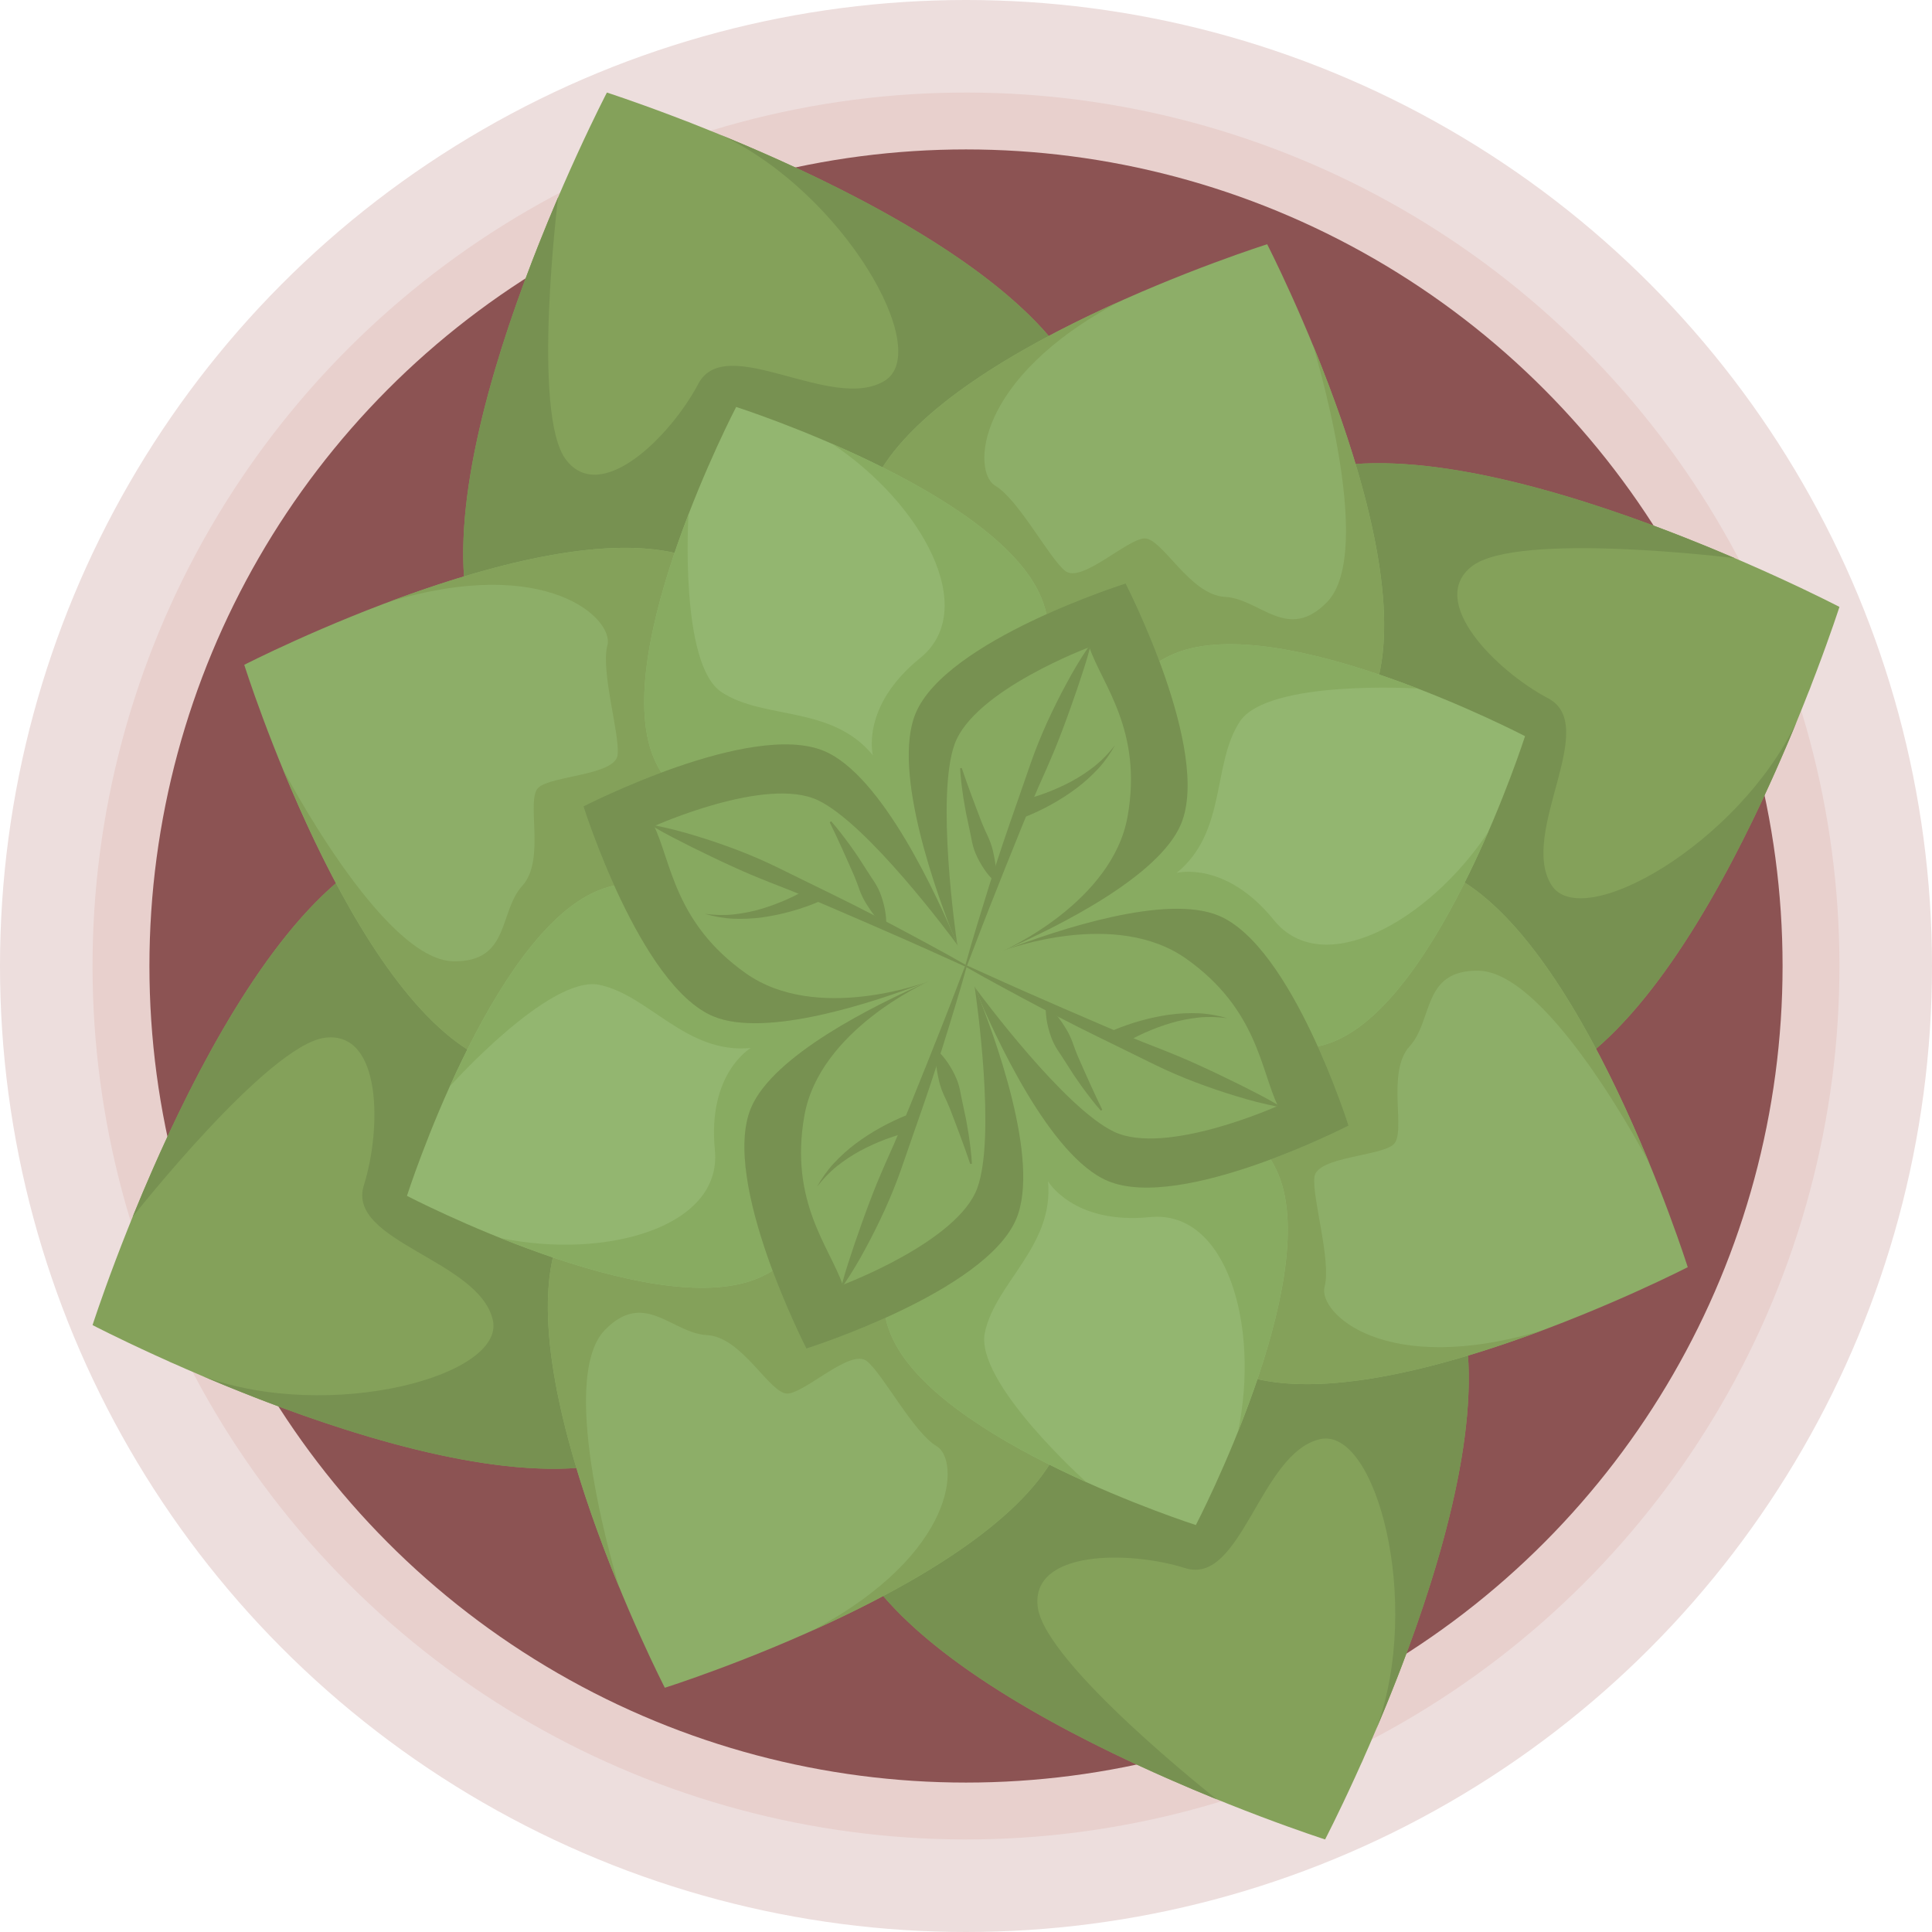 <svg id="_лой_2" xmlns="http://www.w3.org/2000/svg" width="1080" height="1080" viewBox="0 0 1080 1080"><g id="Travel07_538791040"><g id="Travel07_538791040-2"><g><circle cx="540" cy="540" r="540" fill="#eddedd"/><circle cx="540" cy="540" r="488.26" transform="translate(-223.68 540) rotate(-45)" fill="#e8d0cd"/><circle cx="540" cy="540" r="456.47" fill="#8c5353"/></g><g><g><g><path d="M218.44 474.21C311.98 435.75 540 540 540 540c0 0-88.76 234.49-182.3 272.94-93.54 38.46-305.96-72.2-305.96-72.2.0.0 73.16-228.07 166.7-266.53z" fill="#84a15a"/><g><path d="M218.44 474.21c-62.37 25.64-115.67 135.57-144.28 206 0 0 75.64-96.14 107.52-100.11 31.88-3.97 31.63 50.98 21.72 82.48-9.9 31.49 64.38 41.73 72.09 75.3 7.16 31.17-90.67 57.38-161.63 31.66 70.17 29.77 182.53 68.61 243.83 43.4 93.54-38.46 182.3-272.94 182.3-272.94.0.0-228.02-104.25-321.56-65.79z" fill="#779151"/><path d="M97.99 762.65c-1.49-.77-2.92-1.4-4.3-1.92 1.41.63 2.84 1.27 4.3 1.92z" fill="#809c57"/></g></g><g><path d="M722.3 267.06C628.76 305.52 540 540 540 540c0 0 228.02 104.25 321.56 65.79 93.54-38.46 166.7-266.53 166.7-266.53.0.0-212.43-110.66-305.96-72.2z" fill="#84a15a"/><g><path d="M722.3 267.06c62.37-25.64 177.58 15.01 247.45 44.95.0.0-121.39-15.14-146.85 4.47-25.46 19.61 13.38 58.48 42.57 73.91 29.19 15.42-16.41 74.95 1.72 104.23 16.84 27.19 104.81-22.99 137.16-91.18-28.94 70.51-81.49 177.15-142.79 202.36-93.54 38.46-321.56-65.79-321.56-65.79.0.0 88.76-234.49 182.3-272.94z" fill="#779151"/><path d="M1010.8 387.36c.52-1.6 1.09-3.05 1.71-4.38-.56 1.44-1.12 2.9-1.71 4.38z" fill="#809c57"/></g></g><g><path d="M474.21 861.56C435.75 768.02 540 540 540 540c0 0 234.49 88.76 272.94 182.3 38.46 93.54-72.2 305.96-72.2 305.96.0.0-228.07-73.16-266.53-166.7z" fill="#84a15a"/><g><path d="M474.21 861.56c25.64 62.37 135.57 115.67 206 144.28.0.0-96.14-75.64-100.11-107.52-3.97-31.88 50.98-31.63 82.48-21.72 31.49 9.9 41.73-64.38 75.3-72.09 31.17-7.16 57.38 90.67 31.66 161.63 29.77-70.17 68.61-182.53 43.4-243.83-38.46-93.54-272.94-182.3-272.94-182.3.0.0-104.25 228.02-65.79 321.56z" fill="#779151"/><path d="M762.65 982.01c-.77 1.49-1.4 2.92-1.92 4.3.63-1.41 1.27-2.84 1.92-4.3z" fill="#809c57"/></g></g><g><path d="M267.06 357.7C305.52 451.24 540 540 540 540c0 0 104.25-228.02 65.79-321.56C567.33 124.9 339.26 51.74 339.26 51.74c0 0-110.66 212.43-72.2 305.96z" fill="#84a15a"/><g><path d="M267.06 357.7c-25.64-62.37 15.01-177.58 44.95-247.45.0.0-15.14 121.39 4.47 146.85 19.61 25.46 58.48-13.38 73.9-42.57 15.42-29.19 74.95 16.41 104.23-1.72 27.19-16.84-22.99-104.81-91.18-137.16 70.51 28.94 177.15 81.49 202.35 142.79C644.24 311.98 539.99 540 539.99 540c0 0-234.49-88.76-272.94-182.3z" fill="#779151"/><path d="M387.36 69.2c-1.6-.52-3.05-1.09-4.38-1.71 1.44.56 2.9 1.12 4.38 1.71z" fill="#809c57"/></g></g></g><g><g><path d="M390.23 313.18c77.29 32.25 149.77 226.82 149.77 226.82.0.0-189.28 85.33-266.58 53.08-77.29-32.25-136.88-221.44-136.88-221.44.0.0 176.39-90.71 253.69-58.46z" fill="#8dae68"/><path d="M273.42 593.08c77.29 32.25 266.58-53.08 266.58-53.08.0.0-72.48-194.57-149.77-226.82-42.79-17.85-115.94 1.97-172.73 23.23 88.54-26.69 125.86 9.85 122.05 24.26-3.88 14.65 7.11 50.03 5.69 61.41-1.42 11.37-36.91 11.5-44.24 18.19-7.32 6.69 4.28 40.26-9.01 54.87-13.29 14.61-6.8 42.72-38.48 42.23-39.84-.62-95.47-107.68-95.61-107.95 24.01 58.46 66.15 143.07 115.52 163.67z" fill="#84a15a"/></g><g><path d="M486.92 273.42c-32.25 77.29 53.08 266.58 53.08 266.58.0.0 194.57-72.48 226.82-149.77 32.25-77.29-58.46-253.69-58.46-253.69.0.0-189.19 59.59-221.44 136.88z" fill="#8dae68"/><path d="M766.82 390.23c-32.25 77.29-226.82 149.77-226.82 149.77.0.0-85.33-189.28-53.08-266.58 17.85-42.79 83.8-80.15 139.12-104.98-81.71 43.3-82.54 95.53-69.69 103.09 13.06 7.69 30.14 40.57 39.15 47.65 9.01 7.09 34.33-17.79 44.24-18.19 9.91-.4 25.28 31.63 45 32.67 19.72 1.03 34.89 25.58 57.05 2.95 27.88-28.46-7.88-143.69-7.97-143.99 24.05 58.44 53.61 148.23 33.01 197.59z" fill="#84a15a"/></g><g><path d="M593.08 806.58c32.25-77.29-53.08-266.58-53.08-266.58.0.0-194.57 72.48-226.82 149.77-32.25 77.29 58.46 253.69 58.46 253.69.0.0 189.19-59.59 221.44-136.88z" fill="#8dae68"/><path d="M313.18 689.77C345.43 612.48 540 540 540 540c0 0 85.33 189.28 53.08 266.58-17.85 42.79-83.8 80.15-139.12 104.98 81.71-43.31 82.54-95.53 69.69-103.09-13.06-7.69-30.14-40.57-39.15-47.65-9.01-7.09-34.33 17.79-44.24 18.19-9.91.4-25.28-31.63-45-32.67-19.72-1.03-34.89-25.58-57.05-2.95-27.88 28.46 7.88 143.69 7.97 143.99-24.05-58.44-53.61-148.23-33.01-197.59z" fill="#84a15a"/></g><g><path d="M689.77 766.82C612.48 734.57 540 540 540 540c0 0 189.28-85.33 266.58-53.08 77.29 32.25 136.88 221.44 136.88 221.44.0.0-176.39 90.71-253.69 58.46z" fill="#8dae68"/><path d="M806.58 486.92c-77.29-32.25-266.58 53.08-266.58 53.08.0.0 72.48 194.57 149.77 226.82 42.79 17.85 115.94-1.97 172.73-23.23-88.54 26.69-125.86-9.85-122.05-24.26 3.88-14.65-7.11-50.03-5.69-61.41 1.42-11.37 36.91-11.5 44.24-18.19 7.32-6.69-4.28-40.26 9.01-54.87 13.29-14.61 6.8-42.72 38.48-42.23 39.84.62 95.47 107.68 95.61 107.95-24.01-58.46-66.15-143.07-115.52-163.67z" fill="#84a15a"/></g></g><g><g><path d="M334.19 497.89C394.06 473.28 540 540 540 540c0 0-56.81 150.08-116.68 174.7-59.87 24.61-195.83-46.21-195.83-46.21.0.0 46.83-145.98 106.7-170.59z" fill="#93b670"/><path d="M399.62 642.84c4.27 42.93-60.63 61.49-119.78 49.25 44.86 17.96 107.74 37.29 143.49 22.6 59.87-24.61 116.68-174.7 116.68-174.7.0.0-145.95-66.72-205.81-42.11-33.75 13.88-63.35 66.32-82.76 109.44.03-.04 55.88-62.62 83.66-56.78 27.79 5.84 48.39 38.76 84.59 35.3.0.0-24.34 14.07-20.06 57z" fill="#88ab61"/></g><g><path d="M656.68 365.3C596.81 389.91 540 540 540 540c0 0 145.95 66.72 205.81 42.11 59.87-24.61 106.7-170.59 106.7-170.59.0.0-135.96-70.83-195.83-46.21z" fill="#93b670"/><path d="M712.13 514.36c27.16 33.52 86.35 1.06 119.79-49.24-19.26 44.32-50.35 102.29-86.1 116.99-59.87 24.61-205.81-42.11-205.81-42.11.0.0 56.81-150.08 116.68-174.7 33.75-13.88 91.68 2.58 135.8 19.58-.05.0-83.77-5.21-99.41 18.48-15.65 23.7-7.13 61.59-35.3 84.59.0.0 27.19-7.12 54.35 26.4z" fill="#88ab61"/></g><g><path d="M497.89 745.81c-24.61-59.87 42.11-205.81 42.11-205.81.0.0 150.08 56.81 174.7 116.68 24.61 59.87-46.21 195.83-46.21 195.83.0.0-145.98-46.83-170.59-106.7z" fill="#93b670"/><path d="M642.84 680.38c42.93-4.27 61.49 60.63 49.25 119.78 17.96-44.86 37.29-107.74 22.6-143.49C690.08 596.8 540 539.99 540 539.99c0 0-66.72 145.95-42.11 205.81 13.88 33.75 66.32 63.35 109.44 82.76-.04-.03-62.62-55.88-56.78-83.66 5.84-27.79 38.76-48.39 35.3-84.59.0.0 14.07 24.34 57 20.06z" fill="#88ab61"/></g><g><path d="M365.3 423.32C389.91 483.19 540 540 540 540c0 0 66.72-145.95 42.11-205.81-24.61-59.87-170.59-106.7-170.59-106.7.0.0-70.83 135.96-46.21 195.83z" fill="#93b670"/><path d="M514.36 367.87c33.52-27.16 1.06-86.35-49.24-119.79 44.32 19.26 102.29 50.35 116.99 86.1 24.61 59.87-42.11 205.81-42.11 205.81.0.0-150.08-56.81-174.7-116.68-13.88-33.75 2.58-91.68 19.58-135.8.0.05-5.21 83.77 18.48 99.41 23.7 15.65 61.59 7.13 84.59 35.3.0.0-7.12-27.19 26.4-54.35z" fill="#88ab61"/></g></g><g><g><path d="M660.21 460.62c17.09-40.96-30.98-134.45-30.98-134.45.0.0-100.27 31.58-117.36 72.55-17.09 40.96 28.13 141.28 28.13 141.28.0.0 103.12-38.41 120.21-79.38z" fill="#87a960"/><path d="M533.68 415.87c-10.49 28.76.51 105.93 1.52 112.81-11.16-27.39-36.92-97.41-23.34-129.96 17.09-40.96 117.36-72.55 117.36-72.55.0.0 48.08 93.49 30.98 134.45-12.22 29.28-68.4 57.26-99.44 70.84 1.79-.8 61.09-27.47 69.56-75.01 8.59-48.27-14.32-73.84-21.38-94.67.0.0-64.28 23.98-75.26 54.09z" fill="#779151"/><path d="M539.55 539.85c2.13-7.69 4.37-15.35 6.7-22.98 2.31-7.64 4.66-15.26 7.05-22.87 2.44-7.6 4.9-15.19 7.43-22.76 2.55-7.56 5.17-15.1 7.82-22.64l7.86-22.64c2.65-7.54 5.68-14.94 8.97-22.23 3.34-7.27 6.87-14.45 10.71-21.5 3.75-7.08 7.91-13.97 12.42-20.66l.86.4c-2.04 7.83-4.64 15.37-7.16 22.94-2.61 7.53-5.23 15.04-8.05 22.46l-2.13 5.56c-.71 1.85-1.47 3.69-2.2 5.53-1.51 3.67-3.1 7.31-4.67 10.96l-4.84 10.9c-1.59 3.65-3.13 7.31-4.67 10.98-3.03 7.35-6.05 14.71-8.99 22.11-3.01 7.37-5.95 14.76-8.88 22.17-5.94 14.78-11.63 29.66-17.32 44.55l-.9-.29z" fill="#779151"/><path d="M537.62 429.3c1.77 5.23 3.6 10.43 5.53 15.58.93 2.58 1.91 5.15 2.9 7.7.95 2.57 1.93 5.12 2.93 7.66 1 2.54 2.18 5.03 3.34 7.5 1.15 2.48 2.03 5.05 2.69 7.7.62 2.66 1.17 5.36 1.5 8.15.32 2.8.57 5.63.31 8.7l-.88.36c-2.26-2.05-4.1-4.32-5.71-6.67-1.59-2.37-3.01-4.81-4.18-7.35-1.21-2.53-2.08-5.18-2.67-7.92-.57-2.75-1.05-5.51-1.67-8.23-.61-2.72-1.19-5.44-1.74-8.17-.5-2.74-.98-5.48-1.42-8.23-.82-5.51-1.55-11.02-1.86-16.6l.94-.17z" fill="#779151"/><path d="M569.94 447.65c1.11-.22 2.42-.55 3.64-.87 1.25-.33 2.49-.68 3.73-1.06 2.49-.75 4.96-1.59 7.41-2.5 4.9-1.83 9.68-3.99 14.32-6.47 4.63-2.49 9.01-5.43 13.17-8.71 4.12-3.33 7.79-7.2 11.08-11.47-2.61 4.69-5.74 9.18-9.45 13.2-3.73 3.98-7.81 7.69-12.22 10.98-4.41 3.28-9.06 6.27-13.9 8.95-2.42 1.34-4.88 2.61-7.4 3.79-1.25.6-2.53 1.17-3.81 1.73-1.31.56-2.55 1.08-4.01 1.61l-2.56-9.16z" fill="#779151"/></g><g><path d="M681.28 511.87c40.96 17.09 72.55 117.36 72.55 117.36.0.0-93.49 48.08-134.45 30.98-40.96-17.09-79.38-120.21-79.38-120.21.0.0 100.32-45.22 141.28-28.13z" fill="#87a960"/><path d="M622.82 632.68c-27.68-13.07-74.14-75.66-78.26-81.26 11.34 27.32 42.27 95.21 74.82 108.79 40.96 17.09 134.45-30.98 134.45-30.98.0.0-31.58-100.27-72.55-117.36-29.28-12.22-88.89 7.41-120.51 19.59 1.83-.7 62.75-23.44 102.2 4.39 40.06 28.26 41.76 62.56 51.39 82.34.0.0-62.56 28.17-91.55 14.49z" fill="#779151"/><path d="M540.22 539.58c14.52 6.58 29.03 13.16 43.65 19.48 7.29 3.2 14.58 6.39 21.91 9.51 7.29 3.19 14.61 6.3 21.94 9.39 3.67 1.53 7.35 3.05 11.04 4.52l11.11 4.35c3.69 1.49 7.37 2.96 11.03 4.51 1.82.8 3.65 1.56 5.46 2.38l5.43 2.46c7.23 3.29 14.37 6.79 21.53 10.3 7.12 3.61 14.26 7.14 21.22 11.27l-.33.89c-7.91-1.58-15.72-3.55-23.36-5.95-7.68-2.31-15.24-4.93-22.73-7.75-7.47-2.86-14.83-5.99-22.01-9.49l-21.52-10.56c-7.18-3.5-14.35-7.01-21.48-10.59-7.12-3.6-14.21-7.27-21.29-10.95-7.05-3.73-14.09-7.49-21.1-11.3-7.02-3.78-14-7.66-20.92-11.62l.44-.84z" fill="#779151"/><path d="M615.39 620.9c-3.7-4.18-7.06-8.61-10.35-13.11-1.63-2.26-3.21-4.55-4.78-6.85-1.53-2.32-3.03-4.67-4.51-7.03-1.47-2.37-3.07-4.67-4.6-7.02-1.51-2.36-2.76-4.86-3.68-7.51-.95-2.63-1.67-5.37-2.2-8.17-.51-2.81-.8-5.71-.64-8.76l.88-.37c2.35 2 4.16 4.19 5.9 6.4 1.73 2.22 3.24 4.51 4.66 6.84 1.4 2.34 2.57 4.79 3.5 7.36.92 2.58 1.82 5.17 2.91 7.68 1.08 2.51 2.18 5.02 3.31 7.51 1.09 2.51 2.2 5.02 3.36 7.51 2.25 5.01 4.61 9.99 7.03 14.96l-.78.54z" fill="#779151"/><path d="M621.62 576.28c1.42-.65 2.66-1.15 3.98-1.68 1.3-.51 2.61-1 3.92-1.45 2.62-.93 5.26-1.76 7.92-2.51 5.32-1.5 10.73-2.64 16.17-3.42 5.45-.76 10.96-.99 16.41-.79 5.46.25 10.85 1.24 16 2.74-5.34-.73-10.67-.9-15.95-.36-5.26.59-10.44 1.58-15.49 3.07-5.04 1.5-9.96 3.33-14.73 5.47-2.38 1.07-4.73 2.21-7.03 3.43-1.15.6-2.28 1.23-3.4 1.87-1.1.63-2.26 1.32-3.2 1.94l-4.62-8.31z" fill="#779151"/></g><g><path d="M398.72 568.13c-40.96-17.09-72.55-117.36-72.55-117.36.0.0 93.49-48.08 134.45-30.98 40.96 17.09 79.38 120.21 79.38 120.21.0.0-100.32 45.22-141.28 28.13z" fill="#87a960"/><path d="M457.18 447.32c27.68 13.07 74.14 75.66 78.26 81.26-11.34-27.32-42.27-95.21-74.82-108.79-40.96-17.09-134.45 30.98-134.45 30.98.0.0 31.58 100.27 72.55 117.36 29.28 12.22 88.89-7.41 120.51-19.59-1.83.69-62.75 23.44-102.2-4.39-40.06-28.26-41.76-62.56-51.39-82.34.0.0 62.56-28.17 91.55-14.49z" fill="#779151"/><path d="M539.78 540.42c-14.52-6.58-29.03-13.16-43.65-19.48-7.29-3.2-14.59-6.39-21.91-9.51-7.29-3.19-14.61-6.3-21.94-9.39-3.67-1.53-7.35-3.05-11.04-4.52l-11.11-4.35c-3.69-1.49-7.37-2.96-11.03-4.51-1.82-.8-3.65-1.56-5.46-2.38l-5.43-2.46c-7.23-3.29-14.37-6.79-21.53-10.3-7.12-3.61-14.26-7.14-21.22-11.27l.33-.89c7.91 1.58 15.72 3.55 23.36 5.95 7.68 2.31 15.24 4.93 22.73 7.75 7.47 2.86 14.83 5.99 22.01 9.49l21.52 10.56c7.18 3.5 14.35 7.01 21.48 10.59 7.12 3.6 14.21 7.27 21.29 10.95 7.05 3.73 14.09 7.49 21.1 11.3 7.02 3.78 14 7.66 20.92 11.62l-.44.84z" fill="#779151"/><path d="M464.61 459.1c3.7 4.18 7.06 8.61 10.35 13.11 1.63 2.26 3.21 4.55 4.78 6.85 1.53 2.32 3.03 4.67 4.51 7.03 1.47 2.37 3.07 4.67 4.6 7.02 1.51 2.36 2.76 4.86 3.68 7.51.95 2.63 1.67 5.37 2.2 8.17.51 2.81.8 5.71.64 8.76l-.88.37c-2.35-2-4.16-4.19-5.9-6.4-1.73-2.22-3.24-4.51-4.67-6.84-1.4-2.34-2.57-4.79-3.5-7.36-.92-2.58-1.82-5.17-2.91-7.68-1.08-2.51-2.18-5.02-3.31-7.51-1.09-2.51-2.2-5.02-3.36-7.51-2.25-5.01-4.61-9.99-7.03-14.96l.78-.54z" fill="#779151"/><path d="M458.38 503.72c-1.42.65-2.66 1.15-3.98 1.68-1.3.51-2.61 1-3.92 1.45-2.62.93-5.26 1.76-7.92 2.51-5.32 1.5-10.73 2.64-16.17 3.42-5.45.76-10.96.99-16.41.79-5.46-.25-10.85-1.24-16-2.74 5.34.73 10.67.9 15.95.36 5.26-.59 10.44-1.58 15.49-3.07 5.04-1.5 9.96-3.33 14.73-5.47 2.38-1.07 4.73-2.21 7.03-3.43 1.15-.6 2.28-1.23 3.4-1.87 1.1-.63 2.26-1.32 3.2-1.94l4.62 8.31z" fill="#779151"/></g><g><path d="M419.79 619.38c-17.09 40.96 30.98 134.45 30.98 134.45.0.0 100.27-31.58 117.36-72.55 17.09-40.96-28.13-141.28-28.13-141.28.0.0-103.12 38.41-120.21 79.38z" fill="#87a960"/><path d="M546.32 664.13c10.49-28.76-.51-105.93-1.52-112.81 11.16 27.39 36.92 97.41 23.34 129.96-17.09 40.96-117.36 72.55-117.36 72.55.0.0-48.08-93.49-30.98-134.45 12.22-29.28 68.4-57.26 99.44-70.84-1.79.8-61.09 27.47-69.56 75.01-8.59 48.27 14.32 73.84 21.38 94.67.0.0 64.28-23.98 75.26-54.09z" fill="#779151"/><path d="M540.45 540.15c-2.13 7.69-4.37 15.35-6.7 22.98-2.3 7.64-4.66 15.26-7.05 22.87-2.44 7.6-4.9 15.19-7.43 22.76-2.55 7.56-5.17 15.1-7.82 22.64l-7.86 22.64c-2.65 7.54-5.68 14.94-8.97 22.23-3.34 7.27-6.87 14.45-10.71 21.5-3.75 7.08-7.91 13.97-12.42 20.66l-.86-.4c2.04-7.83 4.64-15.37 7.16-22.94 2.61-7.53 5.23-15.04 8.05-22.46l2.13-5.56c.71-1.85 1.47-3.69 2.2-5.53 1.51-3.67 3.1-7.31 4.67-10.96l4.84-10.9c1.59-3.65 3.13-7.31 4.67-10.98 3.03-7.35 6.05-14.71 8.99-22.11 3.01-7.37 5.95-14.76 8.88-22.17 5.94-14.78 11.63-29.66 17.32-44.55l.9.29z" fill="#779151"/><path d="M542.38 650.7c-1.77-5.23-3.6-10.43-5.53-15.58-.93-2.58-1.91-5.15-2.9-7.7-.95-2.57-1.93-5.12-2.93-7.66-1-2.54-2.18-5.03-3.34-7.5-1.15-2.48-2.03-5.05-2.69-7.7-.62-2.66-1.17-5.36-1.5-8.15-.32-2.8-.57-5.63-.31-8.7l.88-.36c2.26 2.05 4.1 4.32 5.71 6.67 1.59 2.37 3.01 4.81 4.18 7.35 1.21 2.53 2.08 5.18 2.67 7.92.57 2.75 1.05 5.51 1.67 8.23.61 2.72 1.19 5.44 1.74 8.17.5 2.74.98 5.48 1.42 8.23.82 5.51 1.55 11.02 1.86 16.6l-.94.17z" fill="#779151"/><path d="M510.06 632.35c-1.11.22-2.42.55-3.64.87-1.25.33-2.49.68-3.73 1.06-2.49.75-4.96 1.59-7.41 2.5-4.9 1.83-9.68 3.99-14.32 6.47-4.63 2.49-9.01 5.43-13.17 8.71-4.12 3.33-7.79 7.2-11.08 11.47 2.61-4.69 5.74-9.18 9.45-13.2 3.73-3.98 7.81-7.69 12.22-10.98 4.41-3.28 9.06-6.27 13.9-8.95 2.42-1.34 4.88-2.61 7.4-3.79 1.25-.6 2.53-1.17 3.81-1.73 1.31-.56 2.55-1.08 4.01-1.61l2.56 9.16z" fill="#779151"/></g></g></g></g></g></svg>